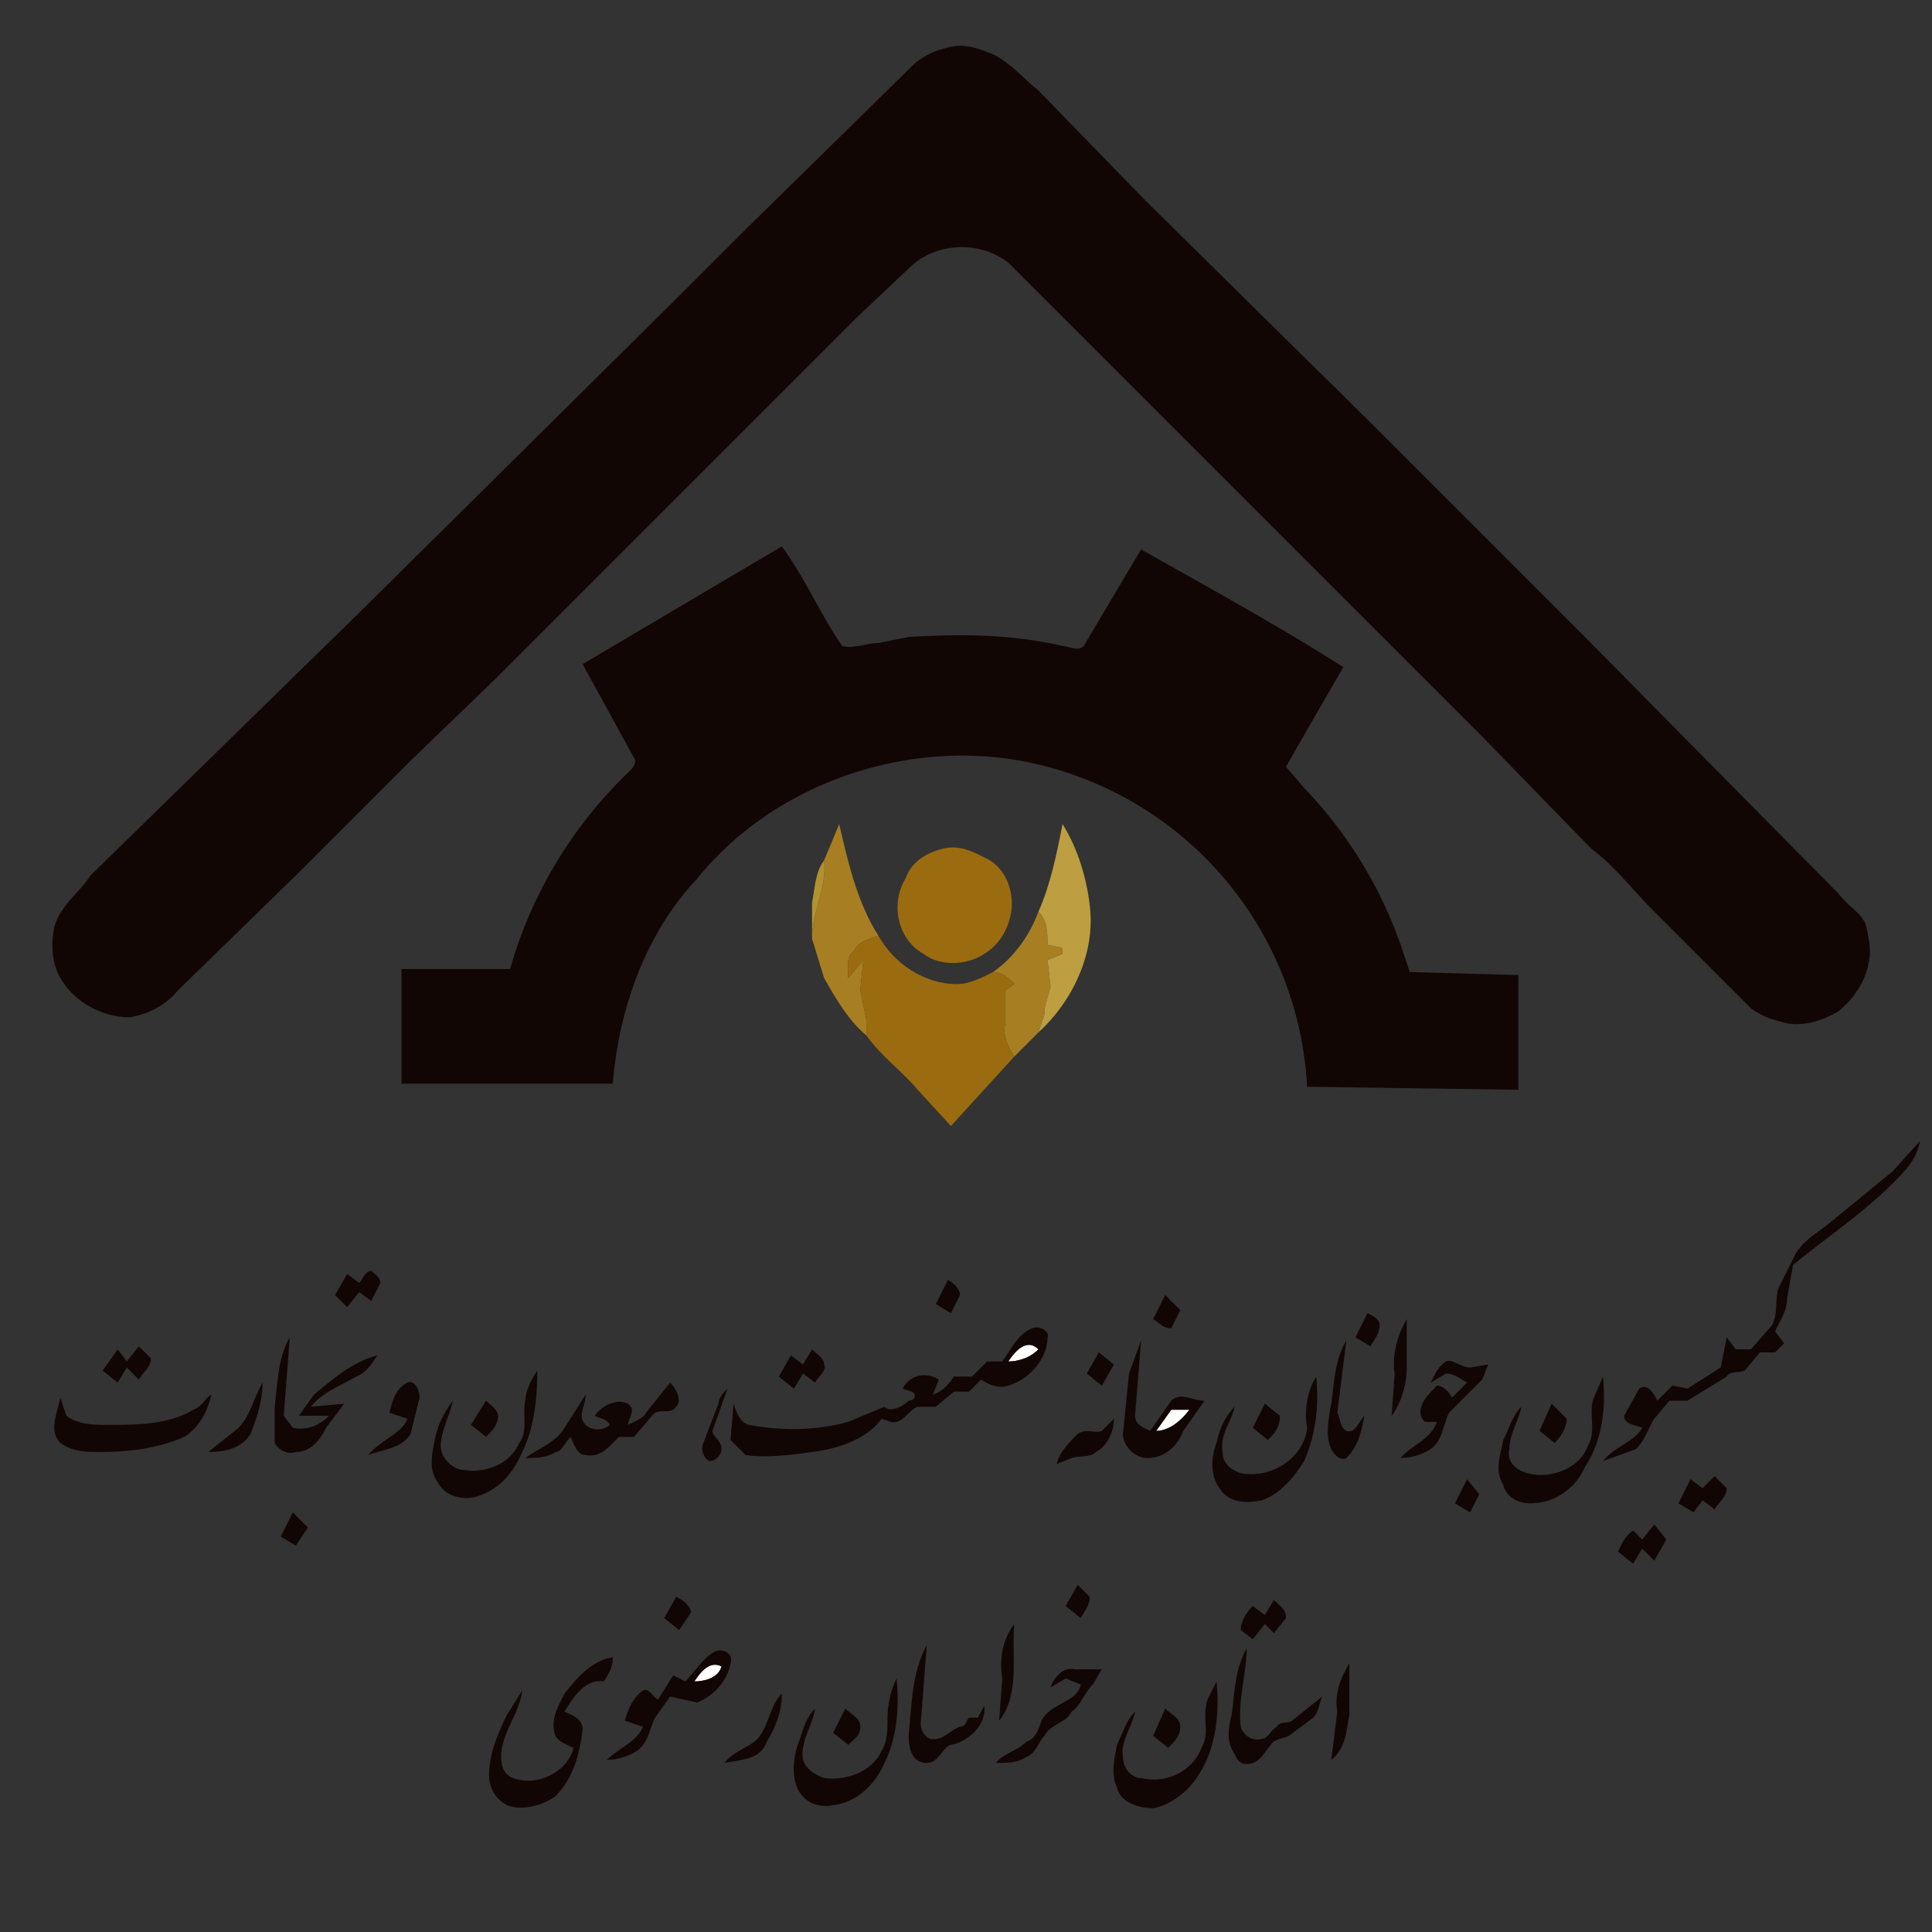 <svg xmlns="http://www.w3.org/2000/svg" width="640pt" height="640pt" viewBox="0 0 640 640"><rect x="0" y="0" width="640" height="640" fill="#333333" stroke="none"/><g fill="#fffffe"><path d="M334 451c2-3 6-8 10-4-3 3-7 4-10 4zM388 467h6c-3 4-7 7-11 7l5-7zM230 557c2-3 5-7 9-5-1 4-6 5-9 5z"/></g><g fill="#110603"><path d="M313 16c6-2 11 0 16 2 6 3 10 8 15 12l36 37 73 72 73 73 83 84c3 4 7 6 9 10 1 4 2 9 1 13-1 6-5 12-10 16-5 3-11 5-17 4-4-1-8-2-12-5l-32-32c-7-7-13-15-21-21l-36-37-70-70-70-70-17-17c-9-7-23-7-32 1l-18 17-19 19-86 86-15 15-28 27-38 38-39 38c-4 5-10 8-16 9-10 0-20-6-24-15-2-5-2-10-1-15 2-7 8-11 12-17l91-89L225 98l22-22 55-54c3-3 7-5 11-6z"/><path d="M193 220l66-39c8 11 13 23 20 33 4 1 8-1 12-1l10-2c17-1 34-1 51 3 2 0 5 2 7 0l19-32c23 13 45 25 67 39l-11 19-8 14 6 7a144 144 0 0132 52l3 9 36 1v38l-70-1a116 116 0 00-95-108c-39-7-82 8-107 39-17 18-26 43-28 68h-70v-38h36c7-25 21-48 40-66 1-1 2-3 1-4l-17-31zM627 388l9-10c-1 6-5 10-9 14-10 10-22 18-33 27l-2 11c0 4-2 7-4 11l3 4-3 3h-5l-5 6c-2 1-5 0-6 2l-13 8h-6l-5 6c-2 3-3 7-6 10l-11 4c4-5 10-6 13-11-2-1-6-1-6-4l5-9c3-2 5 2 6 4l5-5 5 1 11-7 2-10 3 4h5l7-8c2-4 1-8 2-12l5-10c2-5 7-8 11-11l22-18zM119 425c1-1 2-4 4-4 1 1 3 2 3 4l-3 6-4-3-4 5-4-4 4-7 4 3zM310 432l4-8c2 1 4 3 4 5l-3 6-5-3zM382 437l4-8 5 5-3 6c-3 0-4-2-6-3zM453 435c2 1 4 2 4 4 0 3-2 5-3 7l-5-3 4-8zM462 455c-1-6 1-13 4-18v16c0 6-2 12-5 16l1-14zM342 440c2-1 6 1 5 3 0 7-6 14-13 16-3 1-6 0-9-2l-4 4h-5l-6 5h-6c-3 1-5 6-9 5l-3-1c-5 7-15 10-23 11-7 1-15 2-22 1l-5-5 1-12c1 3 2 6 5 7 11 2 22 2 33-1l12-5c2 2 6 0 8-2 2 0 3-2 1-3l-3-1c2-4 7-6 12-3l-2 5c3-1 5-3 7-6h6l5-5h5c3-4 5-9 10-11m-8 11c3 0 7-1 10-4-4-4-8 1-10 4zM91 466c1-8 1-16 5-23l-2 26 3 4c5 1 9-1 12-4H99l5-7c6-5 13-11 21-13-2 3-4 6-7 7-5 3-11 5-15 10l11-1-6 8c-2 4-5 8-10 8-3 1-6-1-7-3v-12zM374 455l4-11-2 25c0 3 3 4 5 5l7-10c3-3 7 0 11 0l-7 10c-2 5-6 9-12 9-4 0-8-4-8-8l2-20m14 12l-5 7c4 0 8-3 11-7h-6zM441 465c1-7 1-14 5-21l-3 24c1 2 1 5 3 6 3 1 4-3 6-5-1 5-2 10-6 14-2 1-4-1-5-3-2-4-1-10 0-15zM42 451l4-5 4 4c0 3-3 5-4 7l-4-4-3 5-5-4 5-7 3 4z"/><path d="M269 447c2 2 4 3 4 5 1 2-2 4-3 6l-4-3-3 5-5-4 4-7 4 3 3-5zM364 448l5 4-4 7-5-4 4-7zM479 451c2-1 5 2 8 2l6-1-2 5-11 11c-2 4-2 9-6 12-3 2-7 3-10 3 3-4 10-6 12-12h-4c-4-4 1-9 4-12 2 0 4 2 5 4l5-5c-2-1-4-3-7-3l-5 3c1-2 2-5 5-7zM174 464c0-3 2-7 4-10 0 9-1 19-5 27-3 7-8 13-16 15-5 1-10-1-12-5-3-4-2-9-1-14s3-9 6-13c-1 5-4 10-4 15 0 4 4 8 8 8 7 1 15-2 18-9 3-4 1-9 2-14zM433 473c-1-6 0-12 3-17 1 9 0 19-4 28-3 5-8 11-14 13-5 1-11 1-14-4-3-4-3-10-1-15 1-5 3-9 6-12-1 5-5 9-4 15 0 4 3 6 6 7 10 2 21-5 22-15zM528 463l3-7c1 10 0 21-6 30-3 7-10 12-18 12-4 0-8-2-9-6-3-5-1-10 0-15 2-4 3-8 6-11-1 5-4 9-4 14-1 4 2 7 6 8 7 2 17-1 20-9 3-5 0-11 2-16zM135 458c2-1 4 2 4 5l-3 12c-3 5-9 5-14 7 4-5 11-7 13-12l-6-2c1-4 2-8 6-10zM214 468l8-10c2 2 4 6 2 8-2 3-6 0-8 3l-6 7h-5c-3 3-6 7-11 6-3 0-4-4-5-6-2 2-3 5-5 5-3 2-7 2-10 2 4-3 10-5 13-10l7-11c0 4-3 7 0 10 2 2 6 2 8 0-1-2-3-2-5-3 2-3 7-6 11-4 3 2 0 5 0 7 2-1 5-2 6-4zM79 473c4-4 5-10 8-15 0 6-2 12-4 17-3 5-9 6-14 6l10-8zM238 465c0-2 2-4 3-5l-5 14c0 2 3 3 3 6 0 2-2 4-4 4-2-1-3-4-2-6l5-13zM64 467c3-1 4-4 6-5-1 5-4 11-9 14-9 4-19 5-28 5-4 0-9 0-13-3-4-4-1-10 0-15l2 6c4 3 9 3 14 3 9 0 20 0 28-5z"/><path d="M161 464c1 1 4 3 4 5 0 3-2 5-4 7l-5-4 5-8zM419 465l5 4c0 4-2 6-4 8l-5-4 4-8zM514 465l5 5c0 3-2 6-4 8l-5-4 4-9zM365 474l4-4c0 4-2 9-6 11-2 2-5 1-8 2l-5 2c1-4 4-7 7-10 3-2 6 0 8-1zM564 493l4-4 4 4c0 3-3 5-4 7l-4-3-3 4-5-3 4-8 4 3zM482 498l4-8 4 5-3 6-5-3zM97 501l5 5-4 6-5-3 4-8zM548 505l4 5-4 7-4-4-3 5-5-4c1-2 2-5 5-7l3 3 4-5zM357 525l4 4c0 3-2 5-3 7l-5-4 4-7zM224 529c2 1 4 2 5 5l-4 6-5-4 4-7zM419 535l3-5c2 2 4 3 4 6l-4 5-3-3-4 5-4-3c0-3 2-6 4-8l4 3zM332 556c-1-6 0-13 4-18-1 11 2 23-5 32l1-14zM301 575c1-10 1-21 6-30l-2 26c0 2 1 4 3 5 4 1 7-3 10-4 2 0 2-2 3-3h3l2-4c1 6-5 12-11 13-3 1-4 6-8 6-5 0-6-5-6-9zM227 557c3-3 6-8 10-10 3-1 6 1 5 4-1 6-6 11-11 13l-9-2-5 7c-2 4-2 8-6 11-3 2-7 3-10 3 4-4 10-6 12-11l-6-2c1-4 3-8 6-10 2-1 3 2 5 3l5-8 4 2m3 0c3 0 8-1 9-5-4-2-7 2-9 5zM408 568c1-7 1-15 5-22 0 8-3 17-2 26 1 3 4 5 7 4 2 0 3-3 5-4 1-2 4-1 5-2l10-8c-1 2-1 5-3 7l-8 6c-2 1-5 1-6 3-2 2-3 5-6 6s-5 0-6-3c-3-4-2-9-1-13zM187 561c4-5 9-11 16-12 0 3-1 5-3 8-6-1-10 5-13 10 2 1 6 2 6 6-1 8-3 16-9 22-4 3-11 5-16 3-4-2-6-6-6-10 0-7 3-14 6-20l5-8c-1 8-7 14-7 22 0 3 1 6 4 7 8 3 18-2 20-10-2-1-5-2-6-4-2-5 1-10 3-14zM443 567c-1-6 1-11 4-16v17c-1 5-1 11-6 15l2-16zM356 553h9l-3 5c-3 3-4 7-7 9-2 4-7 4-9 8-2 2-3 6-6 7-3 2-6 2-10 2 2-3 7-4 10-7 3-1 4-4 5-7 3-6 12-6 13-12l-5-2-5 3c1-3 4-7 8-6zM294 569c0-4 1-9 3-13 1 10 0 20-4 28-3 7-9 13-17 14-5 1-10-1-12-6s-1-11 1-16c1-3 2-7 5-10-1 6-5 11-4 17 1 3 4 5 7 6 7 1 16-2 19-9 2-3 2-7 2-11zM400 563l3-6c1 10 0 22-6 31-3 5-9 10-15 11-5 0-11-2-12-7-2-4-1-9 0-14 2-4 3-8 6-11-1 5-5 10-4 15 0 4 3 7 6 7 8 2 17-2 20-10 3-5 0-10 2-16zM251 576c4-5 4-11 8-15 0 6-2 11-5 16-2 6-9 6-14 7 3-4 8-5 11-8z"/><path d="M280 566c2 2 5 3 5 6s-2 4-4 6l-5-4 4-8zM386 566c2 2 5 3 5 6s-2 5-4 7l-5-4 4-9z"/></g><g fill="#a77e22"><path d="M273 285l5-12c3 13 6 26 13 37-3 1-7 2-8 5-3 2-2 6-2 9l5-6-1 10 2 10v5c-6-5-10-12-14-19l-4-13c0-9 5-17 4-26zM344 302c3 3 3 7 3 11l5 1v2l-5 2 1 9-2 7v2l-2 6-1 1-7 7c-2-3-4-7-3-11v-11l3-2c-2-2-4-4-7-4 7-5 12-12 15-20z"/></g><path fill="#bd9e40" d="M352 273c5 8 8 18 9 27 2 16-6 32-17 42l2-6v-2l2-7-1-9 5-2v-2l-5-1c0-4 0-8-3-11 4-9 6-19 8-29z"/><g fill="#9b6c0f"><path d="M313 281c5-1 9 1 13 3 7 3 10 11 9 18-1 6-4 11-9 14-6 4-15 4-20 0-9-5-11-17-6-25 2-6 8-9 13-10z"/><path d="M283 315c1-3 5-4 8-5 5 9 15 16 26 16 4 0 8-2 12-4 3 0 5 2 7 4l-3 2v11c-1 4 1 8 3 11l-21 23-11-12c-5-6-12-11-17-18v-5l-2-10 1-10-5 6c0-3-1-7 2-9z"/></g><path fill="#b29131" d="M269 299c1-5 1-10 4-14 1 9-4 17-4 26v-12z"/></svg>